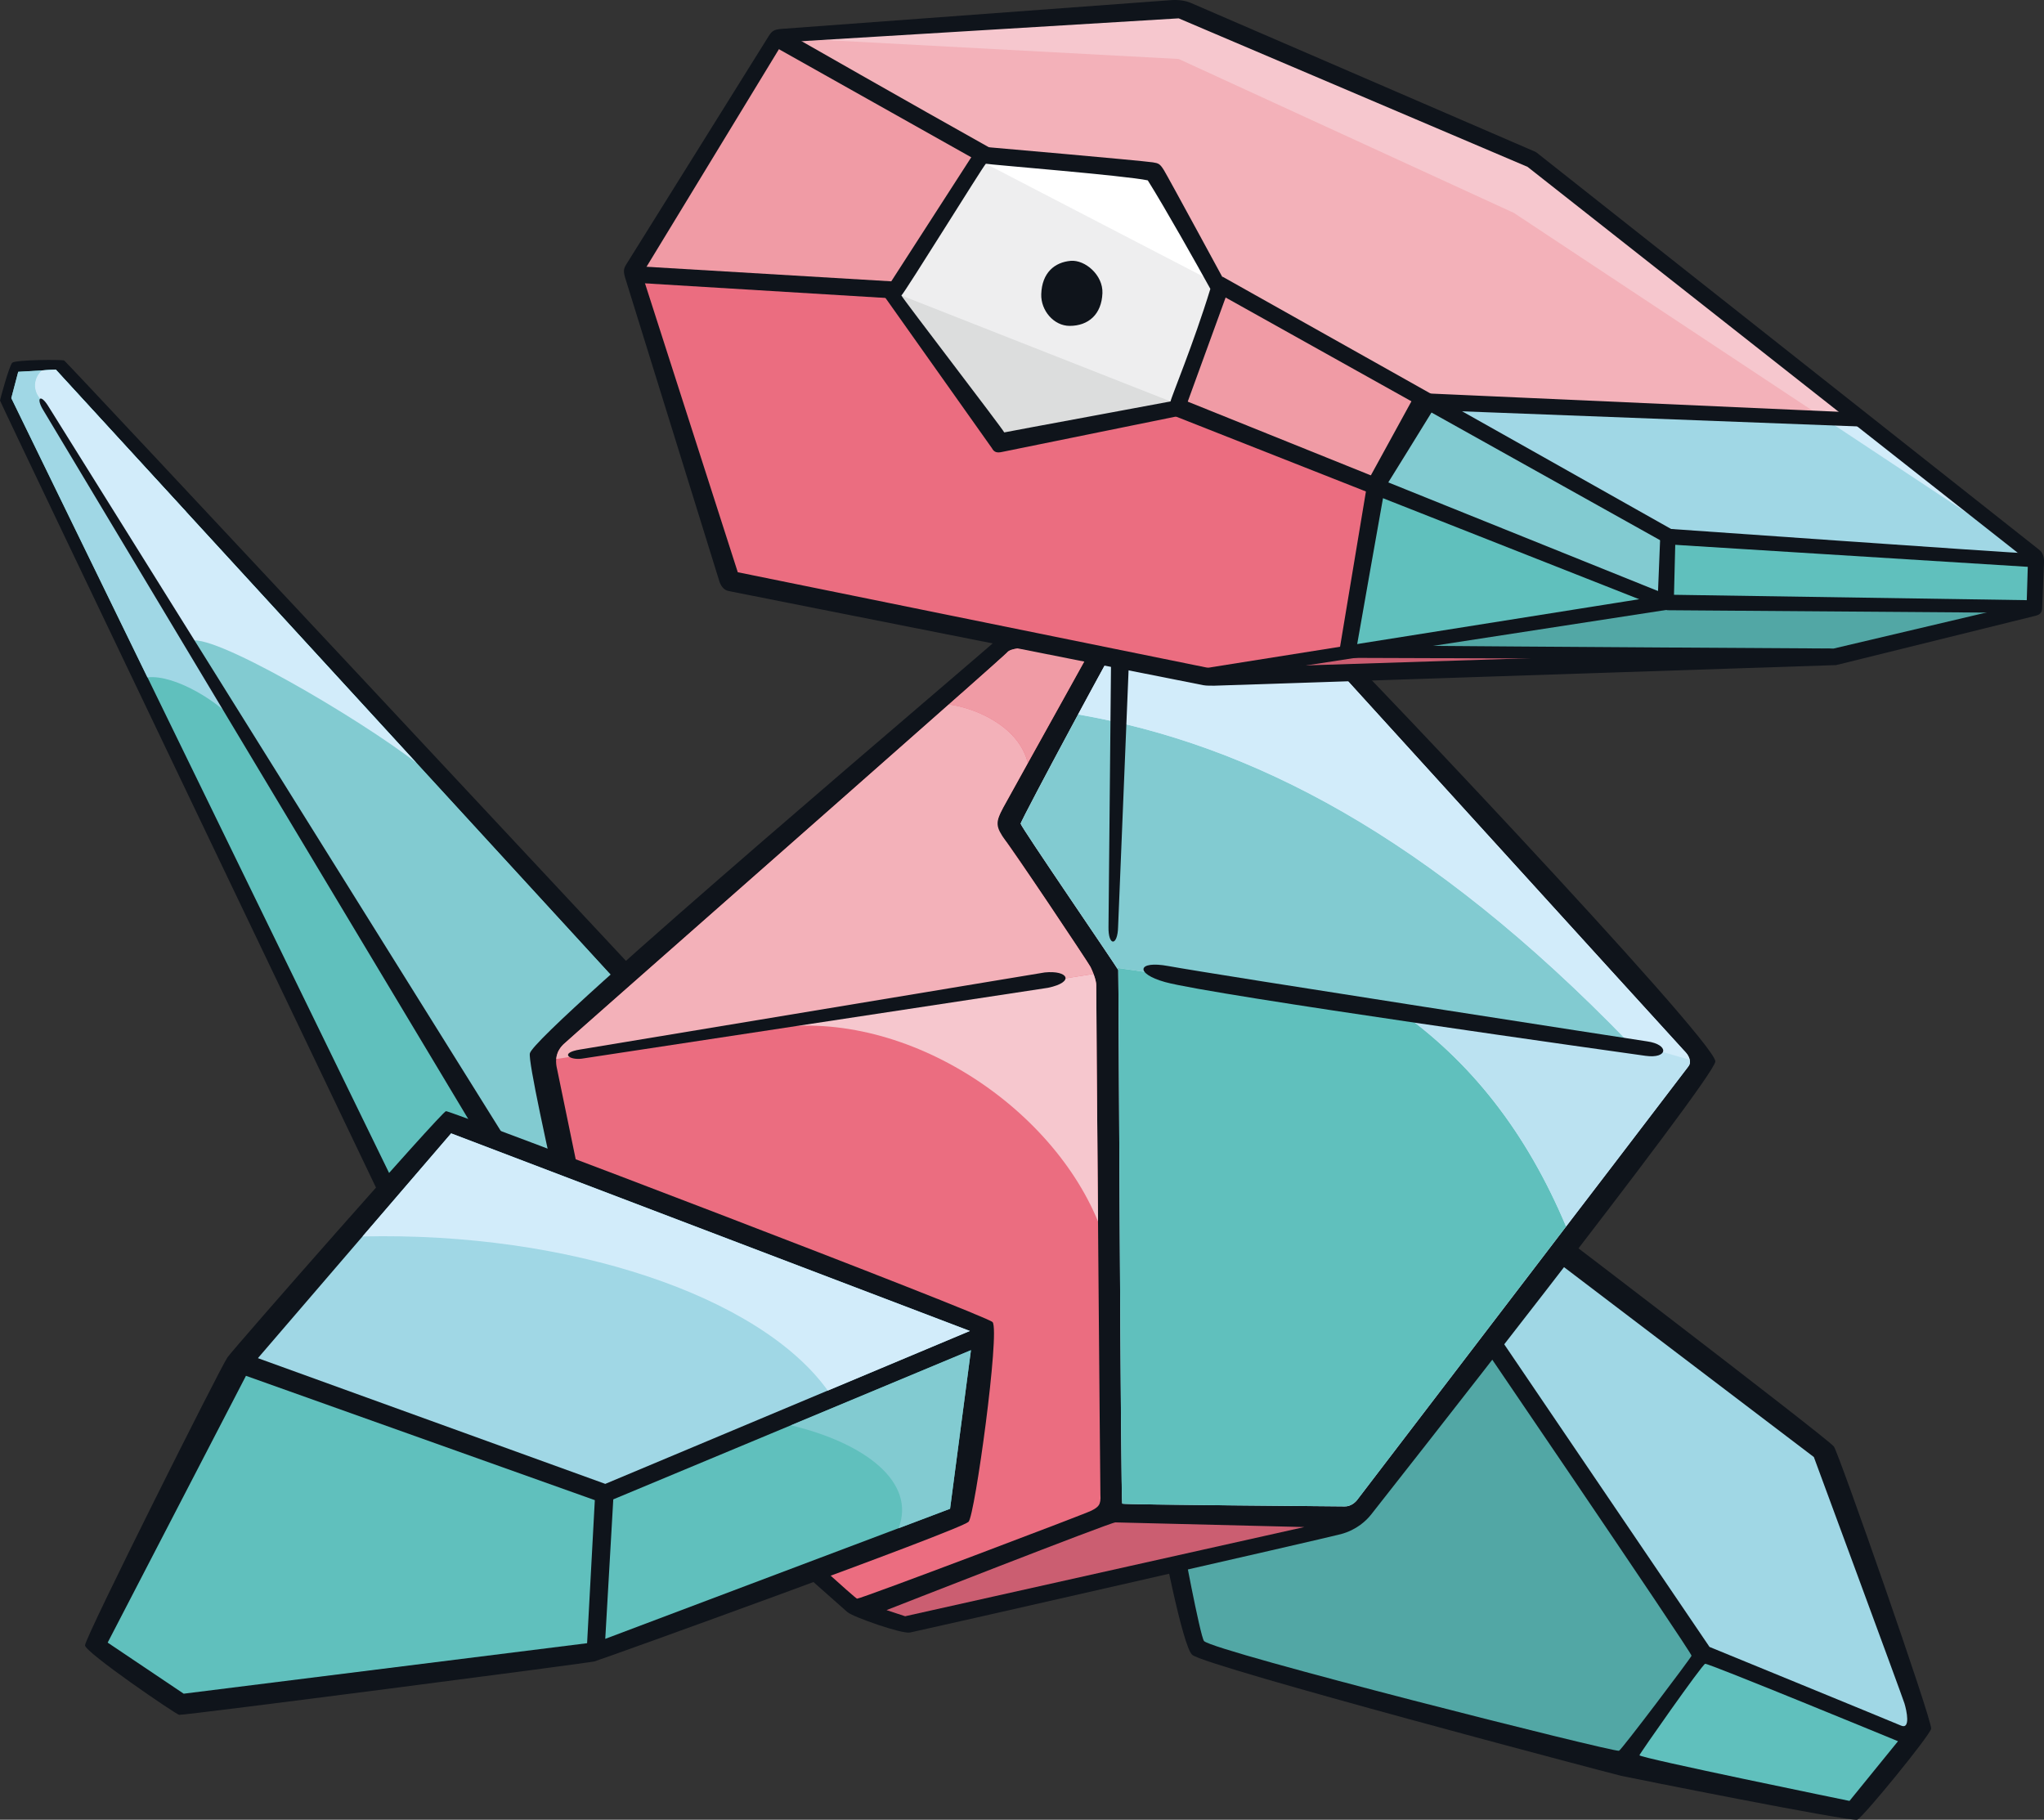 <?xml version="1.0" encoding="UTF-8"?>
<!-- Created with Inkscape (http://www.inkscape.org/) -->
<svg version="1.1" viewBox="0 0 403.57 359.29" xmlns="http://www.w3.org/2000/svg">
 <rect x="0" y="0" width="403.57" height="359.29" fill="#333333" stroke="none"/>
 <g transform="translate(102.43 32.148)">
  <path d="m28.473 165.39s-117.76-126.13-118.23-126.36c-0.469-0.215-9.519-0.156-10.242 0.43-0.547 0.43-2.424 7.213-2.424 7.486 0.02 0.352 83.07 173.86 83.07 173.86l38.838 7.642z" fill="#0f141b"/>
  <path d="m25.034 167.82-116.45-126.99-7.408 0.43-1.368 5.199 77.675 159.32 36.609 16.36z" fill="#60c0bd"/>
  <path d="m-98.835 41.256 7.427-0.43 25.664 27.99 9.871 41.828c-2.502-3.694-11.884-9.714-17.454-9.05l-26.876-55.139z" fill="#a0d7e5"/>
  <path d="m-94.16 40.987 2.736-0.156 116.45 126.99-10.946 54.318-4.105-1.837-104.63-173.88c-1.446-1.837-0.997-4.163 0.489-5.434" fill="#82cbd1"/>
  <path d="m-94.16 40.987 2.736-0.156 71.225 77.656c-11.063-8.659-41.398-26.485-44.819-23.963l-0.547 0.215-29.084-48.317c-1.446-1.837-0.997-4.163 0.489-5.434" fill="#d2ecfa"/>
  <path d="m-93.877 48.851c-1.505-2.443-0.567-3.303 0.958-0.84l98.55 157.85c0.684 1.075 0.332 2.502-0.743 3.167-1.095 0.684-2.521 0.332-3.186-0.762z" fill="#0f141b"/>
  <path d="m193.15 202.13c2.736 1.915 65.244 49.686 66.495 51.308 0.919 1.153 19.468 54.162 19.214 55.725-0.196 1.29-13.291 17.318-14.562 17.963-1.036 0.508-45.17-8.326-46.656-8.659-2.228-0.528-81.565-21.461-84.653-23.865-1.915-1.466-6.176-23.905-6.176-23.905l23.729-55.784z" fill="#0f141b"/>
  <path d="m255.7 255.53s17.454 47.223 17.884 48.63c0.43 1.388 1.27 5.258-0.704 4.378-1.72-0.743-37.782-15.519-37.782-15.519l-48.767-71.89 13.311-8.209z" fill="#a0d7e5"/>
  <path d="m234.24 296.35c0.606-0.156 38.075 15.285 38.075 15.285l-9.578 11.786s-41.418-8.483-41.476-9.011c-0.038-0.196 12.373-17.904 12.978-18.06" fill="#60c0bd"/>
  <path d="m231.55 294.76c0.137-0.528-47.848-70.951-47.848-70.951l-52.872 47.281s3.733 20.034 4.476 20.777c2.111 2.091 80.627 21.911 81.917 21.657 0.43-0.078 14.229-18.373 14.327-18.764" fill="#52a7a5"/>
  <path d="m157.07 90.654c1.896 1.056 79.18 82.562 79.18 86.764 0 3.186-67.003 88.25-67.961 89.461-0.958 1.212-2.854 3.03-5.962 3.87-3.108 0.84-81.917 18.784-85.083 19.429-1.642 0.313-11.219-3.069-12.353-4.026-1.134-0.938-47.966-42.649-47.966-42.649s-15.383-64.501-14.738-67.668c0.84-4.222 91.377-80.666 92.569-82.014 1.192-1.368 2.58-3.284 4.886-3.381 3.03-0.117 55.354-0.938 57.426 0.215" fill="#0f141b"/>
  <path d="m118.36 159.38c0.078 0.332 0.469 105.14 0.801 105.35 0.313 0.215 42.669 0.508 43.9 0.547 1.231 0.038 2.189-0.88 2.502-1.329 0.176-0.234 18.764-24.55 36.082-47.203 2.131-2.795 4.241-5.571 6.313-8.268 5.785-7.545 11.122-14.523 15.187-19.878 4.339-5.668 7.252-9.499 7.76-10.183 0.038-0.038 0.078-0.078 0.078-0.098 0.547-0.762 0.098-1.759-0.313-2.345 0 0 0-0.022-0.022-0.022-0.078-0.098-0.137-0.196-0.215-0.274-0.059-0.078-0.234-0.254-0.489-0.528-6.548-7.134-73.043-80.333-73.629-80.959-0.586-0.625-1.974-0.801-2.6-0.821-0.606-0.022-33.853-0.86-34.44-0.508-0.45 0.313-20.23 37.059-20.191 37.626 0.059 0.645 19.194 28.556 19.272 28.889" fill="#d2ecfa"/>
  <path d="m110.43 108.91c-5.434 10.086-11.356 21.266-11.337 21.559 0.059 0.625 16.673 24.882 18.979 28.459l101.05 14.698c-39.404-40.714-74.587-58.813-108.69-64.716" fill="#82cbd1"/>
  <path d="m230.67 175.97-0.022-0.022c-0.078-0.098-0.137-0.196-0.215-0.274-0.059-0.078-0.234-0.254-0.489-0.528-6.548-7.134-73.043-80.333-73.629-80.959-0.586-0.625-1.974-0.821-2.6-0.821-0.606-0.022-33.853-0.88-34.44-0.508-0.196 0.137-4.359 7.721-8.854 16.047 34.108 5.903 69.31 24.002 108.69 64.716l12.079 3.479c-0.098-0.43-0.313-0.84-0.528-1.134" fill="#d2ecfa"/>
  <path d="m173.07 166.93-54.983-7.994c0.156 0.254 0.274 0.41 0.274 0.45 0.078 0.332 0.469 105.12 0.782 105.35 0.332 0.215 42.688 0.508 43.92 0.528 1.231 0.038 2.17-0.86 2.502-1.31 0.176-0.254 18.764-24.569 36.082-47.223 1.74-2.267 3.44-4.515 5.141-6.724-7.838-18.608-18.881-32.778-33.717-43.079" fill="#60c0bd"/>
  <path d="m231.19 177.1-12.079-3.479-46.05-6.685c14.855 10.301 25.898 24.471 33.717 43.079 0.391-0.508 0.801-1.036 1.173-1.544 5.786-7.545 11.122-14.523 15.187-19.859 4.339-5.688 7.252-9.519 7.779-10.183v-0.022c0.038-0.038 0.059-0.078 0.078-0.098 0.254-0.372 0.293-0.801 0.196-1.212" fill="#bbe2f1"/>
  <path d="m112.53 93.698c0.782 0 1.525 0.352 1.056 1.27-0.489 0.899-17.298 31.137-17.963 32.348-1.583 2.971-1.837 4.085 0.45 6.489 0.919 0.938 16.516 24.335 16.809 24.96 0.293 0.625 1.173 2.482 1.134 3.714-0.038 1.251 0.782 99.821 0.821 100.45 0.156 2.111-0.45 2.482-1.779 3.186-1.095 0.586-45.405 17.376-46.265 17.376-0.586 0-44.232-40.167-44.897-40.87-0.684-0.704-1.583-1.661-1.994-3.753-0.41-2.091-12.138-59.068-12.353-60.006-0.215-0.938-0.606-3.03 1.29-4.828 1.876-1.798 86.862-76.444 87.565-77.343 0.723-0.919 3.264-0.86 4.202-1.056 0.919-0.215 9.46-1.915 11.923-1.935" fill="#eb6d80"/>
  <path d="m47.463 171.28 0.02-0.684 65.987-10.457c0.293 0.762 0.567 1.642 0.547 2.345-0.022 0.586 0.156 23.025 0.352 46.539-9.871-23.963-40.167-43.196-66.905-37.743" fill="#f6c7ce"/>
  <path d="m7.498 176.3c0-0.022 0.02-0.059 0.02-0.078 0.059-0.196 0.117-0.391 0.195-0.586 0.02-0.038 0.039-0.098 0.059-0.156 0.098-0.176 0.195-0.352 0.313-0.547 0.059-0.059 0.078-0.117 0.117-0.176 0.176-0.254 0.391-0.489 0.625-0.723 1.466-1.388 52.657-46.382 76.073-67.101 5.453 0.723 13.897 4.417 15.598 11.591-2.619 4.711-4.652 8.385-4.867 8.796-1.583 2.971-1.466 3.772 0.45 6.489 0.684 0.977 4.398 6.274 8.346 12.177 4.144 6.176 8.307 12.451 8.444 12.763 0.137 0.274 0.372 0.782 0.606 1.388l-65.987 10.457-40.089 6.352c0.02-0.215 0.059-0.43 0.098-0.645" fill="#f3b1b9"/>
  <path d="m84.903 106.94c0.821-0.743 1.622-1.446 2.385-2.111 0.059-0.059 0.117-0.098 0.176-0.137 2.99-2.678 5.375-4.789 6.939-6.176l0.176-0.176c0.332-0.293 0.625-0.547 0.86-0.762 0.059-0.038 0.078-0.078 0.137-0.117 0.215-0.215 0.41-0.391 0.547-0.508 0.022-0.022 0.038-0.022 0.059-0.038 0.117-0.117 0.215-0.215 0.234-0.234 0.723-0.919 3.264-0.84 4.183-1.055 0.938-0.196 9.519-1.388 11.923-1.935 1.915-0.41 1.915-0.352 1.056 1.27-0.313 0.606-7.857 14.171-13.076 23.553-1.7-7.154-10.144-10.848-15.598-11.571" fill="#f09ba5"/>
  <path d="m127.6 161.75c9.226 2.561 91.181 14.053 94.856 14.562 4.456 0.625 4.769-2.228 0.313-2.854-0.899-0.117-85.044-13.135-94.543-14.874-6.137-1.134-6.646 1.485-0.625 3.166" fill="#0f141b"/>
  <path d="m103.85 159.85-91.69 15.207c-4.202 0.665-2.209 2.131 0.254 1.818l92.08-13.995c5.375-1.134 3.948-3.499-0.645-3.03" fill="#0f141b"/>
  <path d="m155.09 269.35s-36.355-0.899-37.293-0.919c-0.919-0.038-45.19 17.318-45.19 17.318l3.675 1.212z" fill="#cb5e71"/>
  <path d="m93.552 228.89c1.486 1.876-3.499 38.212-4.75 39.424-1.72 1.681-72.593 27.227-73.844 27.56-1.31 0.352-81.194 10.711-82.014 10.555-0.684-0.117-18.588-12.353-18.588-13.721 0-1.583 26.7-54.807 28.126-56.859 1.446-2.033 42.258-48.454 43.138-48.611 0.86-0.137 106.9 40.343 107.93 41.652" fill="#0f141b"/>
  <path d="m89.065 230.63-102.42-39.014-38.154 44.389 68.586 24.823z" fill="#a0d7e5"/>
  <path d="m-13.362 191.63-17.494 20.347c40.89-0.938 78.477 11.767 91.866 30.433l28.048-11.767z" fill="#d2ecfa"/>
  <path d="m89.276 234.43-4.124 31.312-68.078 25.683 1.583-27.54z" fill="#60c0bd"/>
  <path d="m89.276 234.43-35.554 14.835c14.581 3.479 24.765 11.161 21.266 20.328l10.164-3.85z" fill="#82cbd1"/>
  <path d="m15.013 264.04-1.525 28.244-79.649 9.968-15.011-10.086 27.306-52.676z" fill="#60c0bd"/>
  <path d="m117 91.679-0.567 59.146c-0.078 3.909 1.818 3.909 1.896 0l2.424-59.322c0.022-0.801-3.733-0.625-3.753 0.176" fill="#0f141b"/>
  <path d="m163.69 96.477 5.395-32.602 10.789-16.438 85.513 3.342-65.225-51.367-69.603-30.042-79.083 5.903-28.772 45.718 18.744 61.1 94.758 19.526 98.355-3.85z" fill="#eb6d80"/>
  <path d="m91.528-1.438-17.513 27.071 0.841 0.547 54.057 21.466 1.473 0.817 8.127-25.094-46.452-23.944z" fill="#eeeeef"/>
  <path d="m91.528-1.438 0.684 1.622 46.148 23.944-13.272-22.966z" fill="#fff"/>
  <path d="m75.543 26.19-1.525-0.547 21.481 29.71 34.889-6.88-1.7-1.368z" fill="#dcdddd"/>
  <path d="m163.69 96.477 96.029 1.153 39.483-10.144 0.41-9.284-34.831-28.087-84.907-2.678-10.789 16.438z" fill="#60c0bd"/>
  <path d="m179.39 47.01-10.301 16.849 57.367 22.517 0.743-12.509z" fill="#82cbd1"/>
  <path d="m264.78 50.118-84.907-2.678 47.32 26.426 72.417 4.339z" fill="#a0d7e5"/>
  <path d="m51.474-24.725 40.479 22.947 33.247 2.932 13.369 23.67 41.3 22.615 85.513 3.323-65.225-51.347-69.603-30.042z" fill="#f3b1b9"/>
  <path d="m200.15-0.588-69.583-30.042-79.102 5.903 78.828 4.222 66.182 30.394 60.866 40.304 7.017 0.078z" fill="#f6c7ce"/>
  <path d="m264.37 50.276-7.037-0.078 42.278 27.99z" fill="#d2ecfa"/>
  <path d="m138.57 24.824-8.19 23.631 38.701 15.402 10.789-16.419z" fill="#f09ba5"/>
  <path d="m91.957-1.786-40.87-23.084-28.85 46.558 52.187 3.421z" fill="#f09ba5"/>
  <path d="m165.34 96.143 62.156-9.636 71.694 0.977-39.483 10.144z" fill="#52a7a5"/>
  <path d="m164.67 96.36-24.511 4.808 81.194-2.619z" fill="#cb5e71"/>
  <g fill="#0f141b">
   <path d="m130.29-28.526c0.313 0.137 68.704 29.241 68.88 29.319 0.156 0.117 98.257 77.363 98.804 77.793-0.022 0.645-0.215 7.388-0.254 8.326-1.036 0.254-38.134 8.991-38.134 8.991-0.022-0.022-121.11 3.87-122.88 3.929-0.156-0.022-92.647-18.842-93.468-18.999-0.254-0.801-18.705-58.247-18.901-58.853 0.332-0.547 27.481-45.151 27.853-45.776 0.743-0.038 77.773-4.711 78.105-4.73m-1.486-3.596-76.542 5.649c-1.798 0.117-2.228 0.332-2.932 1.466l-28.146 45.112c-0.547 0.88-0.547 1.427-0.117 2.815l18.49 59.576c0.274 0.919 0.821 1.837 1.876 2.052l93.722 18.588c0.625 0.117 1.583 0.098 2.189 0.098l122.75-4.066c0.137-0.022 39.365-9.734 39.365-9.734 0.86-0.215 1.29-0.606 1.31-1.544l0.371-9.011c0.038-1.192-0.332-1.994-0.958-2.482l-99.273-78.457c-0.038-0.038-0.098-0.059-0.156-0.098l-68.117-29.436c-1.056-0.43-2.345-0.625-3.831-0.528"/>
   <path d="m75.703 23.526-52.911-3.147-0.039 3.284 51.464 3.127z"/>
   <path d="m138.58 26.047 88.113 49.216c0.098 0.038 0.196 0.078 0.313 0.078l72.711 4.535-0.391-2.678c-6.665-0.293-71.479-4.906-71.811-4.906-0.156-0.098-43.02-24.256-88.582-49.822z"/>
   <path d="m97.719-0.312c-25.234-14.151-40.753-23.084-44.74-25.331l-3.049 2.404 40.167 22.575z"/>
   <path d="m92.213 0.179c0.645 0.176 27.521 2.326 31.977 3.284 3.401 5.414 9.832 16.849 12.353 21.422-3.284 10.75-7.799 21.559-7.857 22.224-0.977 0.215-31.782 5.883-32.837 6.118-0.489-0.958-19.82-26.113-20.308-27.032 0.762-0.704 16.125-25.507 16.673-26.016m-1.798-2.951-17.806 27.618c-0.528 0.489-0.704 0.958-0.332 1.661l21.149 29.847c0.43 0.84 1.075 0.938 2.013 0.723l34.792-7.076c0.801-0.176 1.29-0.743 1.368-1.544l8.581-23.572s-12.158-22.419-12.803-23.436c-0.782-1.251-1.056-1.368-2.189-1.544-2.717-0.391-32.759-3.01-32.759-3.01-0.86-0.234-1.446-0.176-2.013 0.332"/>
   <path d="m165.34 96.143s5.59-31.762 5.649-31.938c0.078-0.137 9.089-14.64 9.499-15.363 0.86 0.038 86.451 3.303 86.451 3.303l-3.284-2.854-85.337-3.811c-0.743-0.038-1.251 0.176-1.661 0.86l-9.011 16.438c-0.022 0.059-0.038 0.117-0.059 0.156l-5.649 33.912z"/>
   <path d="m141.08 101.45 85.494-13.174c1.075-0.176 1.446-1.173 1.485-1.955l0.313-12.451-2.971-0.84s-0.469 11.493-0.508 12.548c-1.153 0.196-93.742 14.894-93.742 14.894z"/>
   <path d="m259.58 95.896c-0.762 0-59.791-0.352-87.644-0.586l-15.754 2.404 90.302 0.313z"/>
   <path d="m299.72 86.38s-72.73-1.095-73.004-1.114c-0.234-0.098-96.087-38.701-96.087-38.701l-2.697 2.815 98.628 38.896c0.078 0.038 0.176 0.059 0.254 0.059l71.166 0.528z"/>
   <path d="m108.98 19.351c-3.166 0.274-5.688 2.326-5.825 6.587-0.098 3.225 2.482 6.255 5.61 6.255 3.675 0 6.313-2.248 6.47-6.47 0.137-3.577-3.44-6.606-6.255-6.372"/>
  </g>
 </g>
</svg>
